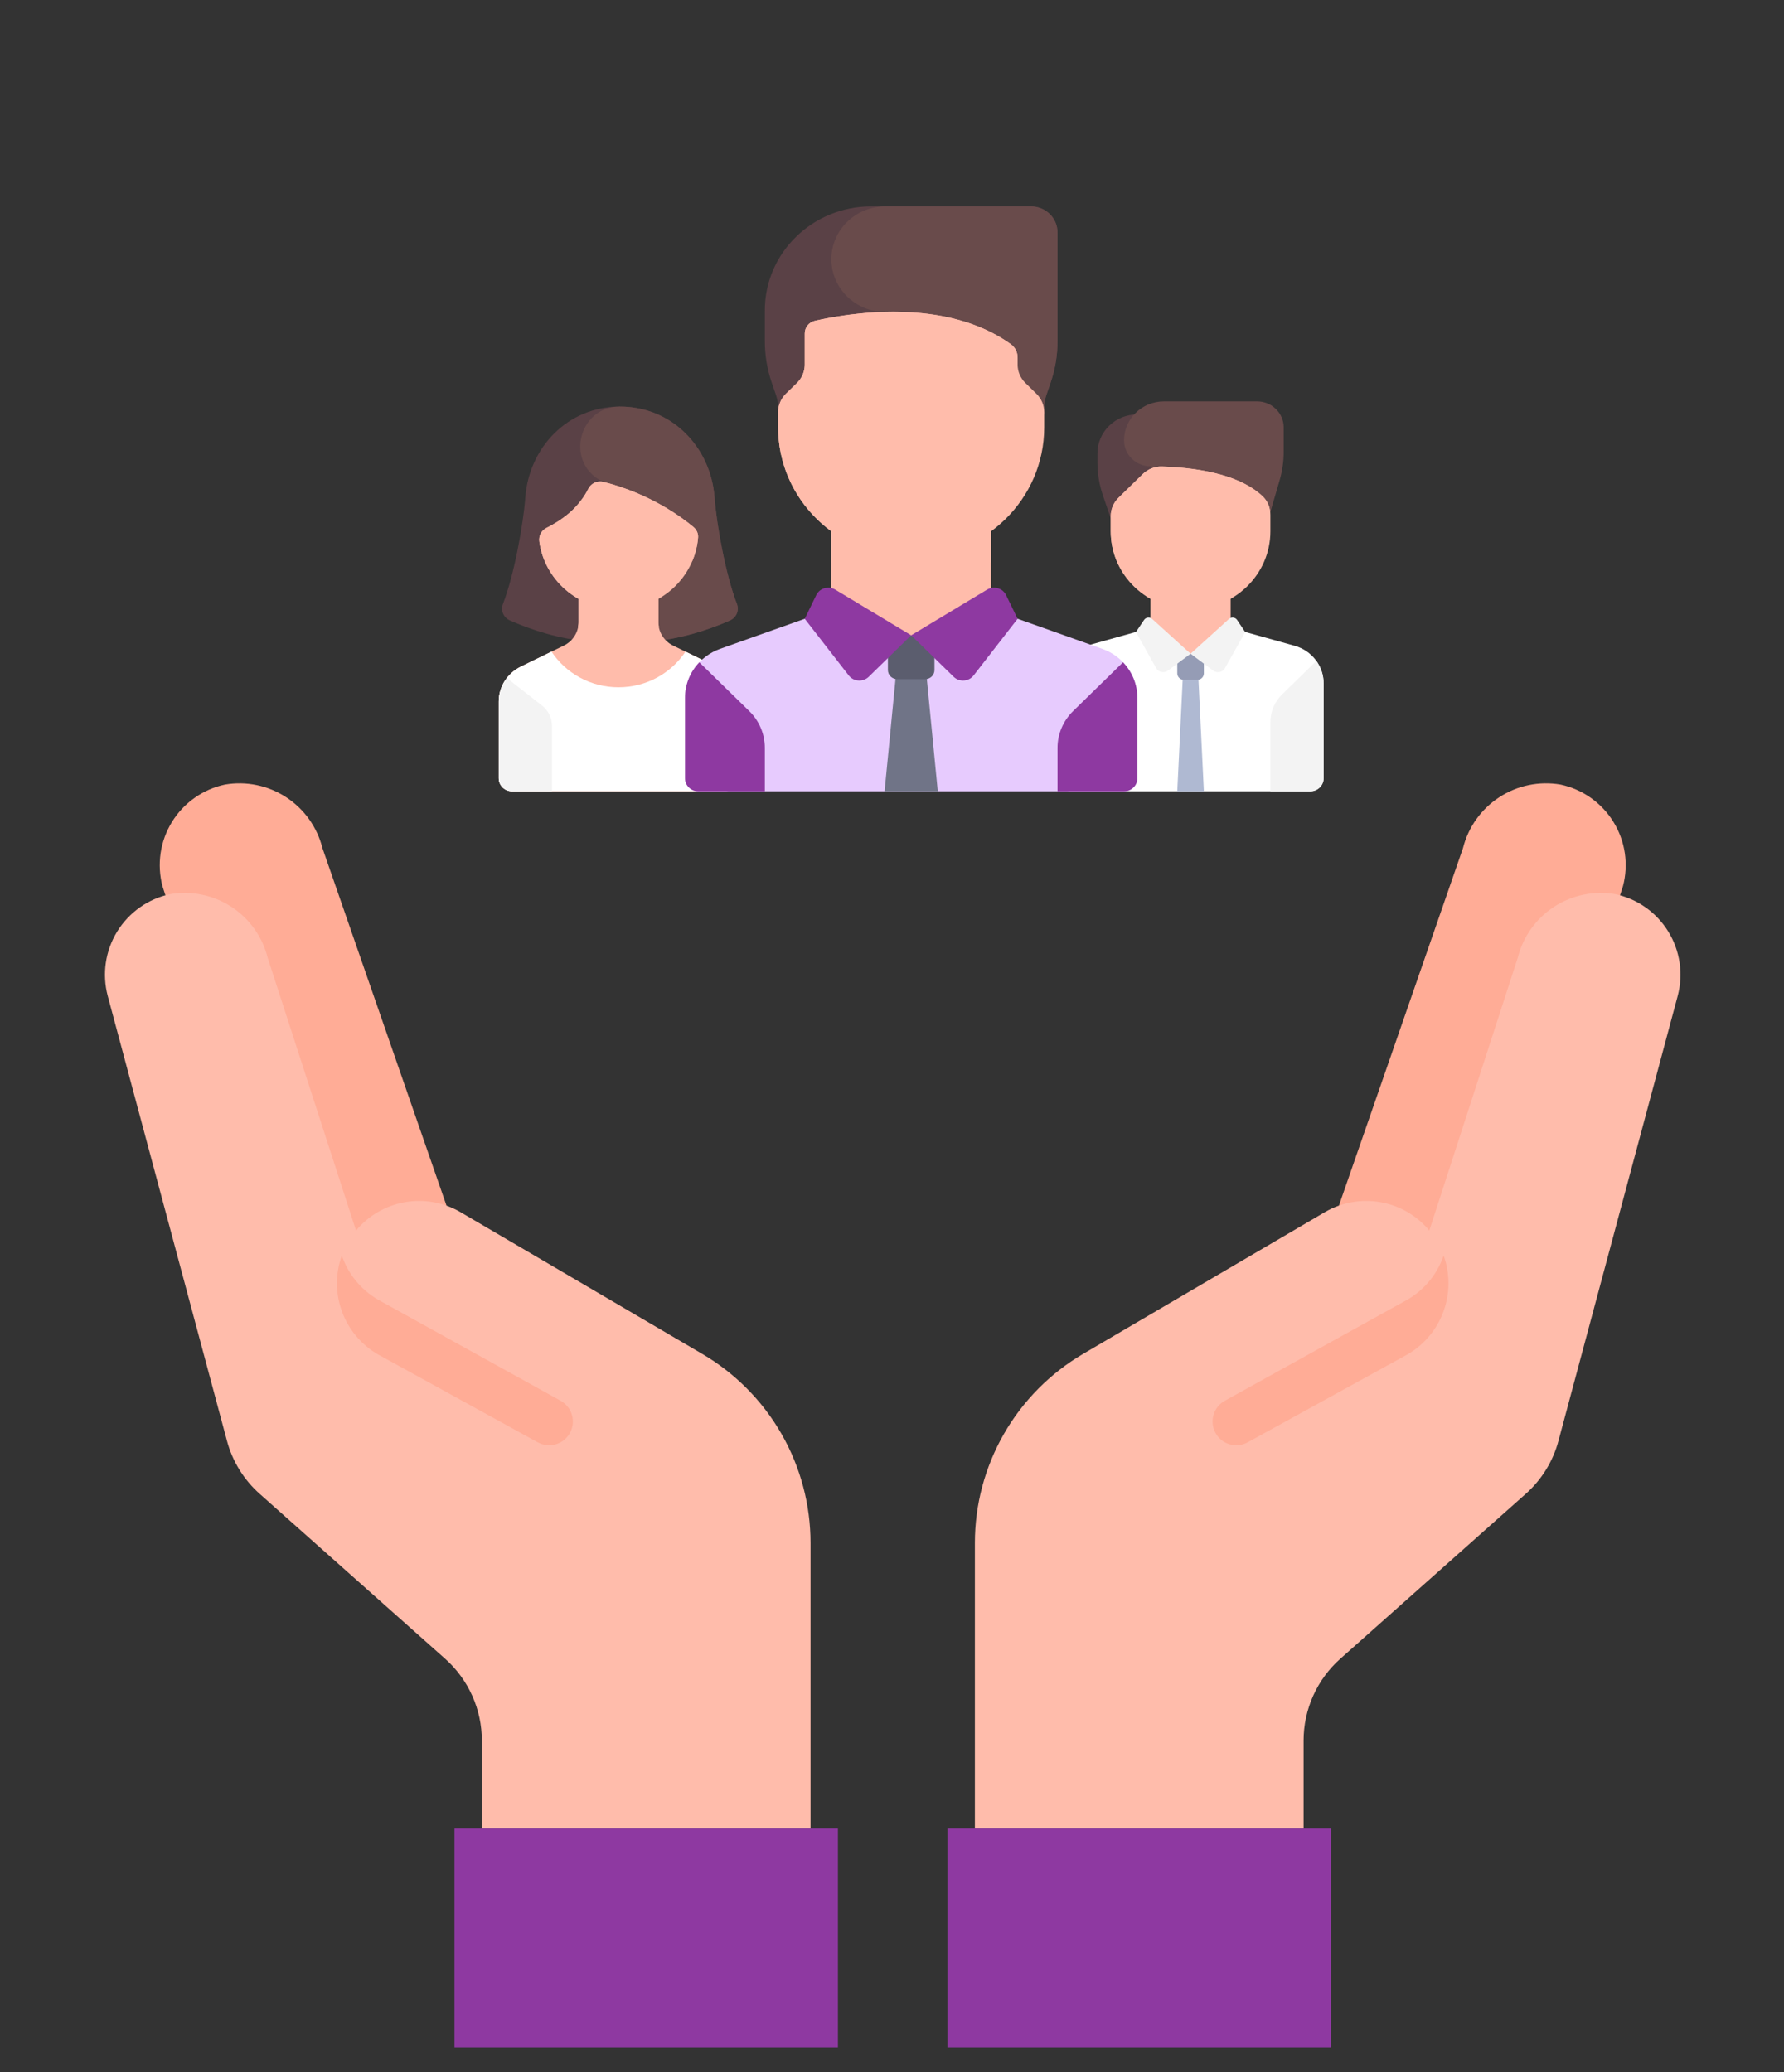 <svg width="93" height="108" viewBox="0 0 93 108" fill="none" xmlns="http://www.w3.org/2000/svg">
<rect x="0" y="0" width="93" height="108" fill="#333333" stroke="none"/>
<path d="M23.277 62.837L16.809 44.203C16.535 43.112 15.86 42.164 14.917 41.55C13.975 40.936 12.835 40.7 11.726 40.891C11.157 41.012 10.619 41.247 10.144 41.583C9.669 41.918 9.267 42.346 8.963 42.842C8.659 43.337 8.458 43.889 8.373 44.464C8.289 45.039 8.322 45.626 8.47 46.188L15.124 66.735L23.277 62.837Z" fill="#FFAC96"/>
<path d="M69.798 62.837L76.266 44.203C76.54 43.112 77.216 42.164 78.158 41.55C79.101 40.936 80.241 40.7 81.35 40.891C81.918 41.012 82.456 41.247 82.931 41.583C83.406 41.918 83.808 42.346 84.112 42.842C84.417 43.337 84.617 43.889 84.702 44.464C84.787 45.039 84.754 45.626 84.605 46.188L77.951 66.735L69.798 62.837Z" fill="#FFAC96"/>
<path d="M36.608 70.565L23.986 63.165C23.112 62.661 22.088 62.481 21.096 62.659C20.103 62.836 19.204 63.359 18.56 64.135L13.953 49.914C13.68 48.823 13.004 47.876 12.061 47.261C11.119 46.647 9.979 46.411 8.87 46.602C8.301 46.723 7.763 46.959 7.288 47.294C6.814 47.629 6.412 48.058 6.107 48.553C5.803 49.048 5.602 49.6 5.517 50.176C5.433 50.751 5.466 51.337 5.614 51.899L11.826 75.074C12.111 76.158 12.712 77.132 13.553 77.873L23.206 86.454C23.808 86.99 24.29 87.648 24.62 88.384C24.95 89.12 25.12 89.917 25.119 90.723V95.293H42.254V80.42C42.254 78.427 41.733 76.47 40.743 74.741C39.752 73.012 38.327 71.572 36.608 70.565Z" fill="#FFBCAB"/>
<path d="M84.205 46.602C83.096 46.411 81.956 46.647 81.014 47.261C80.071 47.876 79.395 48.823 79.122 49.914L74.51 64.135C73.865 63.359 72.967 62.836 71.974 62.659C70.981 62.481 69.957 62.661 69.084 63.165L56.461 70.565C54.744 71.573 53.319 73.013 52.33 74.742C51.341 76.471 50.82 78.428 50.821 80.42V95.293H67.956V90.723C67.955 89.917 68.126 89.12 68.455 88.384C68.785 87.648 69.267 86.99 69.869 86.454L79.522 77.873C80.363 77.132 80.965 76.158 81.249 75.074L87.461 51.899C87.609 51.337 87.642 50.751 87.558 50.176C87.473 49.6 87.272 49.048 86.968 48.553C86.663 48.058 86.262 47.629 85.787 47.294C85.312 46.959 84.774 46.723 84.205 46.602Z" fill="#FFBCAB"/>
<path d="M49.393 95.293V106.716H69.384V95.293H67.956H50.821H49.393Z" fill="#8E39A1"/>
<path d="M43.682 95.293H42.254H25.119H23.692V106.716H43.682V95.293Z" fill="#8E39A1"/>
<path d="M73.373 67.735L63.829 73.018C63.557 73.176 63.354 73.432 63.264 73.734C63.173 74.036 63.202 74.361 63.343 74.643C63.418 74.794 63.523 74.928 63.652 75.036C63.781 75.145 63.931 75.226 64.093 75.274C64.254 75.322 64.424 75.337 64.591 75.318C64.758 75.298 64.92 75.244 65.066 75.16L73.373 70.591C74.241 70.088 74.904 69.297 75.248 68.355C75.593 67.414 75.596 66.381 75.257 65.438C74.926 66.405 74.257 67.221 73.373 67.735Z" fill="#FFAC96"/>
<path d="M19.702 67.735L29.246 73.018C29.519 73.176 29.721 73.432 29.811 73.734C29.902 74.036 29.874 74.361 29.733 74.643C29.657 74.794 29.552 74.928 29.423 75.036C29.294 75.145 29.144 75.226 28.983 75.274C28.821 75.322 28.652 75.337 28.484 75.318C28.317 75.298 28.155 75.244 28.009 75.16L19.702 70.591C18.835 70.088 18.171 69.297 17.827 68.355C17.483 67.414 17.48 66.381 17.819 65.438C18.149 66.405 18.818 67.221 19.702 67.735Z" fill="#FFAC96"/>
<g clip-path="url(#clip0)">
<path d="M57.21 23.629V24.104C57.21 24.687 57.306 25.265 57.494 25.818L58.597 29.048H60.677V21.597H59.29C58.141 21.597 57.21 22.506 57.21 23.629Z" fill="#5A4146"/>
<path d="M66.706 25.036L65.532 29.048L59.984 24.306C59.218 24.306 58.597 23.7 58.597 22.951C58.597 21.829 59.528 20.919 60.677 20.919H65.532C66.298 20.919 66.919 21.526 66.919 22.274V23.547C66.919 24.051 66.847 24.552 66.706 25.036Z" fill="#694B4B"/>
<path d="M64.145 31.081H59.983V34.08H64.145V31.081Z" fill="#FFBCAB"/>
<path d="M59.984 32.325C60.627 32.58 61.329 32.724 62.065 32.724C62.801 32.724 63.502 32.58 64.145 32.325V31.081H59.984V32.325Z" fill="#FFBCAB"/>
<path d="M67.491 33.658L64.145 32.724L62.065 34.073L59.984 32.724L56.638 33.658C55.745 33.907 55.129 34.705 55.129 35.612V40.565C55.129 40.939 55.44 41.242 55.823 41.242H68.307C68.69 41.242 69 40.939 69 40.565V35.612C69 34.705 68.384 33.907 67.491 33.658Z" fill="white"/>
<path d="M62.758 41.242H61.371L61.718 34.079H62.411L62.758 41.242Z" fill="#AFB9D2"/>
<path d="M62.065 31.758C59.767 31.758 57.903 29.938 57.903 27.693V26.9C57.903 26.541 58.05 26.196 58.31 25.942L59.567 24.713C59.834 24.453 60.198 24.304 60.574 24.315C62.791 24.384 64.754 24.847 65.826 25.871C66.089 26.121 66.226 26.472 66.226 26.83V27.693C66.226 29.938 64.363 31.758 62.065 31.758Z" fill="#FFBCAB"/>
<path d="M59.984 27.068C59.984 26.286 60.656 25.665 61.454 25.715C62.855 25.802 64.932 26.031 66.207 26.63C66.165 26.344 66.039 26.074 65.826 25.871C64.754 24.847 62.791 24.383 60.574 24.315L60.574 24.315V24.315C60.198 24.303 59.834 24.453 59.567 24.713L58.31 25.942C58.05 26.196 57.903 26.54 57.903 26.9V27.693C57.903 29.547 59.175 31.108 60.912 31.596C60.334 30.9 59.984 30.015 59.984 29.048L59.984 27.068Z" fill="#FFBCAB"/>
<path d="M66.226 37.631C66.226 37.092 66.445 36.575 66.835 36.194L68.621 34.45C68.859 34.783 69 35.184 69 35.612V40.565C69 40.939 68.689 41.242 68.306 41.242H66.226V37.631Z" fill="#F3F3F3"/>
<path d="M62.411 35.434H61.718C61.526 35.434 61.371 35.282 61.371 35.095V34.079H62.758V35.095C62.758 35.282 62.603 35.434 62.411 35.434Z" fill="#959CB5"/>
<path d="M62.065 34.073L60.889 34.95C60.687 35.101 60.394 35.041 60.271 34.822L59.217 32.941L59.641 32.309C59.736 32.169 59.936 32.145 60.062 32.259L62.065 34.073Z" fill="#F3F3F3"/>
<path d="M62.065 34.073L63.24 34.95C63.443 35.101 63.736 35.041 63.858 34.822L64.912 32.942L64.488 32.309C64.394 32.169 64.193 32.145 64.067 32.259L62.065 34.073Z" fill="#F3F3F3"/>
<path d="M38.415 31.475C37.822 29.941 37.352 27.304 37.251 25.932C37.057 23.319 35.042 21.19 32.317 21.19C29.593 21.19 27.577 23.319 27.384 25.932C27.282 27.304 26.812 29.941 26.22 31.475C26.089 31.813 26.24 32.186 26.581 32.337C27.216 32.618 28.57 33.169 30.203 33.383H34.431C36.057 33.168 37.42 32.617 38.054 32.337C38.395 32.186 38.545 31.813 38.415 31.475Z" fill="#5A4146"/>
<path d="M38.054 32.337C38.395 32.186 38.545 31.813 38.415 31.475C37.822 29.941 37.352 27.305 37.251 25.932C37.057 23.319 35.042 21.19 32.317 21.19C32.31 21.19 32.304 21.19 32.297 21.19C30.206 21.198 29.467 23.983 31.267 25.022C31.375 25.085 31.444 25.115 31.444 25.115L33.021 33.383H34.431C36.057 33.168 37.42 32.617 38.054 32.337Z" fill="#694B4B"/>
<path d="M37.334 34.744L35.089 33.648C34.619 33.418 34.322 32.949 34.322 32.436L34.323 30.403H30.161V32.436C30.161 32.949 29.864 33.418 29.395 33.647L27.15 34.744C26.445 35.088 26 35.791 26 36.561V40.564C26 40.938 26.311 41.242 26.694 41.242H37.79C38.173 41.242 38.484 40.938 38.484 40.564V36.561C38.484 35.791 38.039 35.088 37.334 34.744Z" fill="#FFBCAB"/>
<path d="M32.242 33.113C32.989 33.113 33.704 32.962 34.36 32.695C34.342 32.609 34.322 32.525 34.322 32.435L34.322 30.403H30.161V32.436C30.161 32.525 30.141 32.61 30.124 32.696C30.78 32.962 31.495 33.113 32.242 33.113Z" fill="#FFBCAB"/>
<path d="M37.334 34.743L35.735 33.962C34.993 35.081 33.708 35.822 32.242 35.822C30.776 35.822 29.491 35.081 28.749 33.962L27.15 34.743C26.445 35.087 26 35.791 26 36.561V40.564C26 40.938 26.311 41.241 26.694 41.241H37.79C38.173 41.241 38.484 40.938 38.484 40.564V36.561C38.484 35.791 38.039 35.087 37.334 34.743Z" fill="white"/>
<path d="M32.242 31.758C30.126 31.758 28.38 30.216 28.115 28.219C28.077 27.93 28.22 27.647 28.486 27.515C28.805 27.358 29.269 27.093 29.714 26.705C30.208 26.274 30.499 25.82 30.663 25.486C30.804 25.198 31.128 25.036 31.445 25.115C33.886 25.723 35.549 26.964 36.152 27.47C36.314 27.606 36.407 27.807 36.391 28.015C36.223 30.109 34.429 31.758 32.242 31.758Z" fill="#FFBCAB"/>
<path d="M36.152 27.47C35.549 26.964 33.886 25.723 31.444 25.114C31.128 25.036 30.804 25.198 30.663 25.486C30.538 25.738 30.333 26.061 30.029 26.389C30.029 26.39 30.028 26.391 30.028 26.392C29.934 26.496 29.833 26.601 29.714 26.705C29.269 27.093 28.805 27.358 28.486 27.515C28.219 27.647 28.077 27.93 28.115 28.22C28.353 30.012 29.789 31.439 31.611 31.712C30.781 31.16 30.162 30.401 30.162 29.048V28.082C30.319 27.969 30.478 27.855 30.637 27.716C31.023 27.38 31.359 26.992 31.629 26.573C33.497 27.143 34.764 28.091 35.244 28.494C35.375 28.607 35.701 28.901 36.083 29.25C36.247 28.864 36.356 28.45 36.391 28.015C36.407 27.807 36.314 27.606 36.152 27.47Z" fill="#FFBCAB"/>
<path d="M26.423 35.34C26.156 35.686 26 36.111 26 36.561V40.565C26 40.939 26.311 41.242 26.694 41.242H28.774V37.829C28.774 37.417 28.583 37.028 28.254 36.771L26.423 35.34Z" fill="#F3F3F3"/>
<path d="M57.464 33.819L51.661 31.758L47.5 33.113L43.339 31.758L37.536 33.819C36.44 34.209 35.71 35.226 35.71 36.366V40.564C35.71 40.938 36.02 41.242 36.403 41.242H58.597C58.98 41.242 59.29 40.938 59.29 40.564V36.366C59.29 35.226 58.561 34.208 57.464 33.819Z" fill="#E7CBFE"/>
<path d="M46.773 34.468L46.113 41.242H48.887L48.226 34.468H46.773Z" fill="#707487"/>
<path d="M48.228 35.398H46.772C46.504 35.398 46.286 35.186 46.286 34.924V33.113H48.714V34.924C48.714 35.186 48.496 35.398 48.228 35.398Z" fill="#5B5D6E"/>
<path d="M58.544 34.519C59.012 35.01 59.291 35.664 59.291 36.365V40.564C59.291 40.938 58.98 41.242 58.597 41.242H55.129V38.977C55.129 38.258 55.422 37.569 55.942 37.061L58.544 34.519Z" fill="#8E39A1"/>
<path d="M55.129 17.788V12.113C55.129 11.364 54.508 10.758 53.742 10.758H45.419C42.355 10.758 39.871 13.184 39.871 16.177V17.788C39.871 18.516 39.991 19.239 40.227 19.93L40.458 20.606C40.528 20.814 40.564 21.03 40.564 21.249V21.597H54.435V21.249C54.435 21.03 54.471 20.814 54.542 20.606L54.773 19.93C55.009 19.239 55.129 18.516 55.129 17.788Z" fill="#5A4146"/>
<path d="M43.339 13.51C43.339 15.03 44.6 16.262 46.156 16.262H46.546L46.735 21.596H54.435V21.249C54.435 21.03 54.471 20.814 54.542 20.606L54.773 19.93C55.009 19.239 55.129 18.516 55.129 17.788V12.113C55.129 11.364 54.508 10.758 53.742 10.758H46.156C44.6 10.758 43.339 11.99 43.339 13.51Z" fill="#694B4B"/>
<path d="M51.661 27.017H43.339V33.113H51.661V27.017Z" fill="#FFBCAB"/>
<path d="M43.339 29.307C44.564 30 45.982 30.404 47.5 30.404C49.018 30.404 50.436 30 51.661 29.307V27.017H43.339L43.339 29.307Z" fill="#FFBCAB"/>
<path d="M47.5 33.112L45.288 35.273C44.99 35.563 44.499 35.531 44.245 35.204L41.951 32.252L42.551 31.017C42.728 30.652 43.19 30.519 43.542 30.731L47.5 33.112Z" fill="#8E39A1"/>
<path d="M47.5 33.112L49.712 35.273C50.009 35.563 50.501 35.531 50.755 35.204L53.048 32.252L52.448 31.017C52.271 30.652 51.809 30.519 51.458 30.731L47.5 33.112Z" fill="#8E39A1"/>
<path d="M47.5 29.048C43.67 29.048 40.565 26.015 40.565 22.274V21.48C40.565 21.121 40.711 20.776 40.971 20.522L41.545 19.961C41.806 19.707 41.952 19.363 41.952 19.003V17.379C41.952 17.066 42.167 16.793 42.48 16.721C44.12 16.343 49.224 15.446 52.698 17.942C52.924 18.104 53.048 18.37 53.048 18.643V19.003C53.048 19.363 53.195 19.707 53.455 19.961L54.029 20.522C54.289 20.776 54.435 21.121 54.435 21.48V22.274C54.436 26.015 51.331 29.048 47.5 29.048Z" fill="#FFBCAB"/>
<path d="M52.698 17.941C50.255 16.186 47.01 16.11 44.726 16.351C43.763 16.452 42.967 16.609 42.48 16.721C42.167 16.793 41.952 17.065 41.952 17.379V19.003C41.952 19.362 41.806 19.707 41.546 19.961L40.971 20.522C40.711 20.776 40.565 21.121 40.565 21.48V22.274C40.565 25.738 43.228 28.589 46.662 28.994C45.465 27.777 44.726 26.127 44.726 24.306V19.355C44.726 18.668 45.249 18.094 45.946 18.009C47.61 17.805 50.659 17.683 53.048 19.003V18.643C53.049 18.37 52.924 18.103 52.698 17.941Z" fill="#FFBCAB"/>
<path d="M36.456 34.519C35.988 35.01 35.71 35.664 35.71 36.365V40.564C35.71 40.938 36.02 41.242 36.403 41.242H39.871V38.977C39.871 38.258 39.579 37.569 39.058 37.061L36.456 34.519Z" fill="#8E39A1"/>
</g>
<defs>
<clipPath id="clip0">
<rect width="43" height="42" fill="white" transform="translate(26 5)"/>
</clipPath>
</defs>
</svg>

